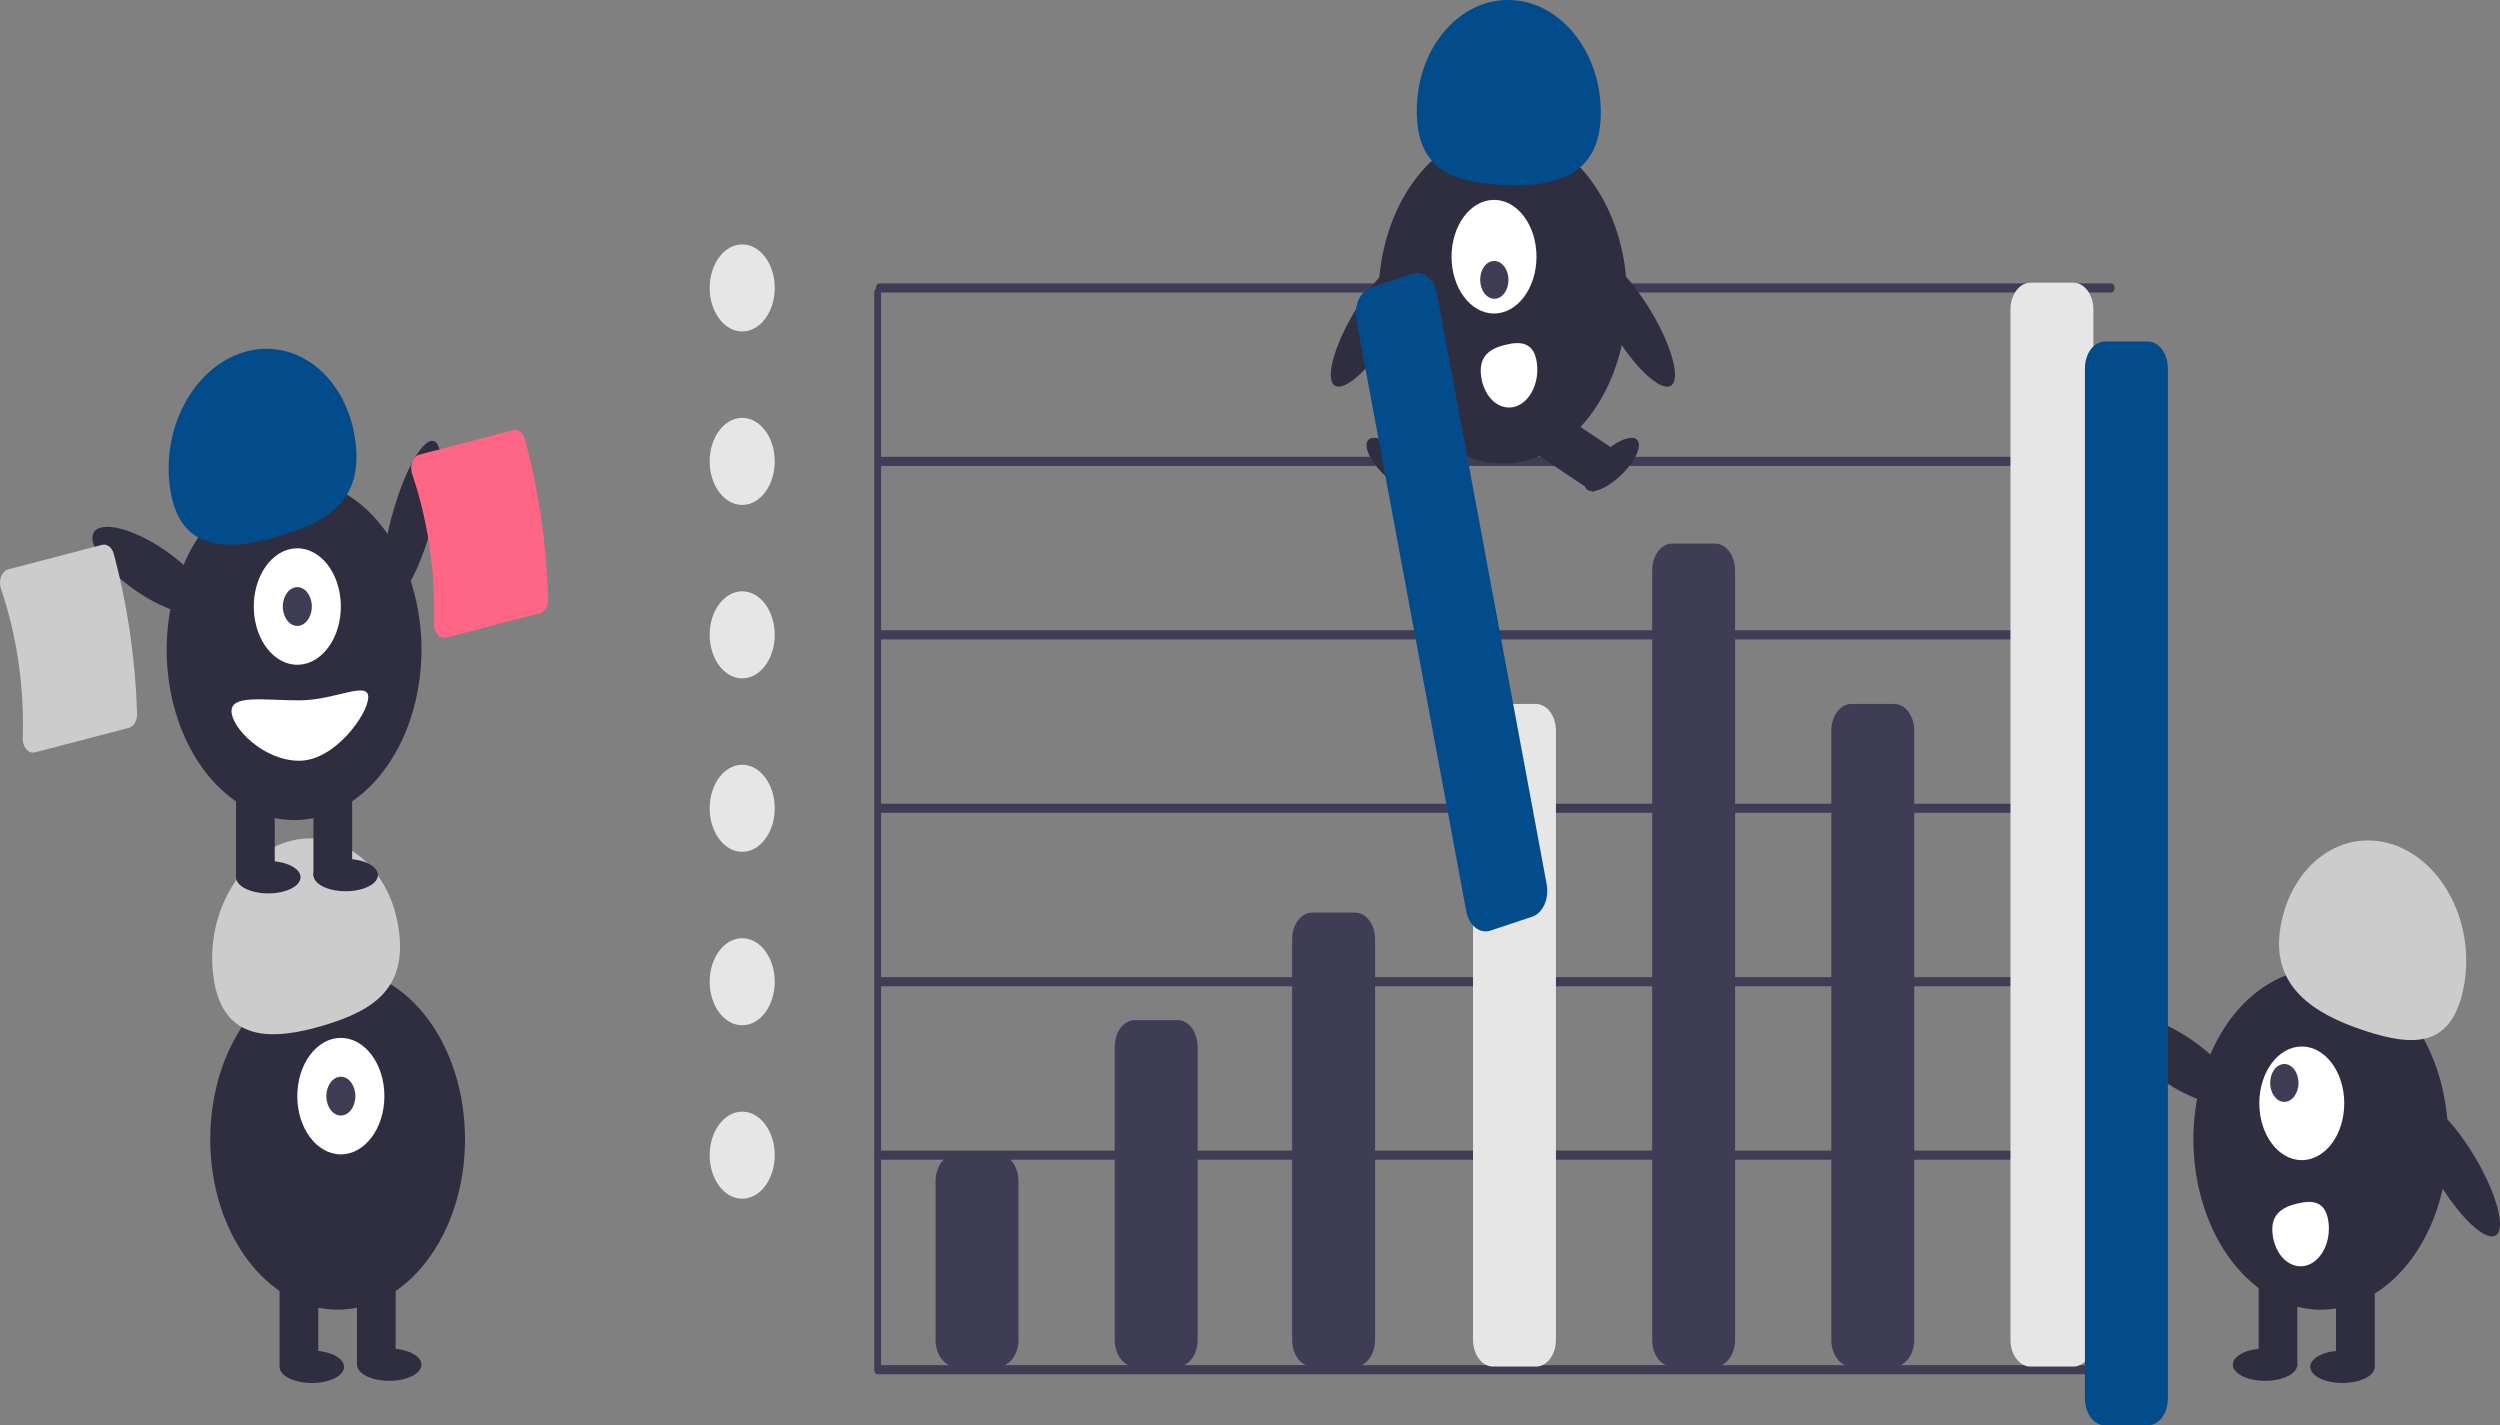 <svg width="335" height="191" viewBox="0 0 335 191" fill="none" xmlns="http://www.w3.org/2000/svg">
<rect x="0" y="0" width="335" height="191" fill="#808080" stroke="none"/>
<g clip-path="url(#clip0_48_2)">
<path d="M282.679 184.152H117.606C117.485 184.152 117.368 184.087 117.282 183.973C117.197 183.858 117.149 183.702 117.149 183.54V39.196C117.149 39.034 117.197 38.879 117.283 38.765C117.369 38.65 117.485 38.586 117.606 38.586C117.727 38.586 117.843 38.65 117.929 38.765C118.014 38.879 118.063 39.034 118.063 39.196V182.929H282.679C282.8 182.929 282.916 182.994 283.002 183.108C283.087 183.223 283.135 183.378 283.135 183.54C283.135 183.702 283.087 183.857 283.002 183.972C282.916 184.087 282.8 184.151 282.679 184.152V184.152Z" fill="#3F3D56"/>
<path d="M282.679 155.405H117.606C117.485 155.405 117.369 155.34 117.283 155.225C117.198 155.111 117.15 154.956 117.15 154.794C117.15 154.632 117.198 154.476 117.283 154.362C117.369 154.247 117.485 154.182 117.606 154.182H282.679C282.8 154.182 282.916 154.247 283.002 154.362C283.087 154.476 283.135 154.632 283.135 154.794C283.135 154.956 283.087 155.111 283.002 155.225C282.916 155.34 282.8 155.405 282.679 155.405V155.405Z" fill="#3F3D56"/>
<path d="M282.908 132.163H117.834C117.713 132.163 117.597 132.099 117.511 131.984C117.425 131.87 117.377 131.714 117.377 131.552C117.377 131.39 117.425 131.234 117.511 131.119C117.597 131.005 117.713 130.94 117.834 130.94H282.908C283.029 130.941 283.145 131.005 283.231 131.12C283.316 131.235 283.364 131.39 283.364 131.552C283.364 131.714 283.316 131.869 283.231 131.984C283.145 132.098 283.029 132.163 282.908 132.163V132.163Z" fill="#3F3D56"/>
<path d="M282.908 108.921H117.834C117.713 108.921 117.597 108.856 117.512 108.742C117.427 108.627 117.379 108.472 117.379 108.31C117.379 108.148 117.427 107.993 117.512 107.878C117.597 107.763 117.713 107.699 117.834 107.698H282.908C283.029 107.699 283.145 107.763 283.231 107.878C283.316 107.993 283.364 108.148 283.364 108.31C283.364 108.472 283.316 108.627 283.231 108.742C283.145 108.856 283.029 108.921 282.908 108.921V108.921Z" fill="#3F3D56"/>
<path d="M282.908 85.68H117.834C117.713 85.68 117.597 85.615 117.511 85.501C117.425 85.386 117.377 85.23 117.377 85.068C117.377 84.906 117.425 84.75 117.511 84.635C117.597 84.521 117.713 84.456 117.834 84.456H282.908C283.029 84.456 283.146 84.521 283.231 84.635C283.317 84.75 283.365 84.906 283.365 85.068C283.365 85.23 283.317 85.386 283.231 85.501C283.146 85.615 283.029 85.68 282.908 85.68V85.68Z" fill="#3F3D56"/>
<path d="M282.908 62.438H117.834C117.713 62.438 117.597 62.373 117.511 62.259C117.425 62.144 117.377 61.988 117.377 61.826C117.377 61.664 117.425 61.508 117.511 61.394C117.597 61.279 117.713 61.215 117.834 61.215H282.908C283.029 61.215 283.146 61.279 283.231 61.394C283.317 61.508 283.365 61.664 283.365 61.826C283.365 61.988 283.317 62.144 283.231 62.259C283.146 62.373 283.029 62.438 282.908 62.438V62.438Z" fill="#3F3D56"/>
<path d="M282.908 39.196H117.834C117.713 39.195 117.597 39.131 117.512 39.016C117.427 38.901 117.379 38.746 117.379 38.584C117.379 38.422 117.427 38.267 117.512 38.152C117.597 38.038 117.713 37.973 117.834 37.973H282.908C283.029 37.973 283.145 38.038 283.231 38.152C283.316 38.267 283.364 38.422 283.364 38.584C283.364 38.746 283.316 38.901 283.231 39.016C283.145 39.131 283.029 39.195 282.908 39.196V39.196Z" fill="#3F3D56"/>
<path d="M133.803 183.119H128.038C127.33 183.118 126.65 182.741 126.149 182.07C125.648 181.4 125.366 180.491 125.365 179.543V158.278C125.366 157.33 125.648 156.421 126.149 155.751C126.65 155.08 127.33 154.703 128.038 154.702H133.803C134.512 154.703 135.191 155.08 135.692 155.751C136.194 156.421 136.475 157.33 136.476 158.278V179.543C136.475 180.491 136.194 181.4 135.692 182.07C135.191 182.741 134.512 183.118 133.803 183.119V183.119Z" fill="#3F3D56"/>
<path d="M157.809 183.119H152.045C151.336 183.118 150.657 182.741 150.155 182.07C149.654 181.4 149.372 180.491 149.372 179.543V140.273C149.372 139.325 149.654 138.416 150.155 137.745C150.657 137.075 151.336 136.698 152.045 136.697H157.809C158.518 136.698 159.198 137.075 159.699 137.745C160.2 138.416 160.482 139.325 160.483 140.273V179.543C160.482 180.491 160.2 181.4 159.699 182.07C159.198 182.741 158.518 183.118 157.809 183.119V183.119Z" fill="#3F3D56"/>
<path d="M205.822 183.119H200.058C199.349 183.118 198.67 182.741 198.169 182.07C197.667 181.4 197.385 180.491 197.385 179.543V97.905C197.385 96.957 197.667 96.048 198.169 95.378C198.67 94.707 199.349 94.33 200.058 94.329H205.822C206.531 94.33 207.211 94.707 207.712 95.378C208.213 96.048 208.495 96.957 208.496 97.905V179.543C208.495 180.491 208.213 181.4 207.712 182.07C207.211 182.741 206.531 183.118 205.822 183.119Z" fill="#E6E6E6"/>
<path d="M181.587 183.119H175.823C175.114 183.118 174.435 182.741 173.933 182.07C173.432 181.4 173.15 180.491 173.149 179.543V125.862C173.15 124.914 173.432 124.005 173.933 123.334C174.435 122.664 175.114 122.287 175.823 122.286H181.587C182.296 122.287 182.975 122.664 183.477 123.334C183.978 124.005 184.26 124.914 184.261 125.862V179.543C184.26 180.491 183.978 181.4 183.477 182.07C182.975 182.741 182.296 183.118 181.587 183.119V183.119Z" fill="#3F3D56"/>
<path d="M229.829 183.119H224.065C223.356 183.118 222.676 182.741 222.175 182.07C221.674 181.4 221.392 180.491 221.391 179.543V76.419C221.392 75.471 221.674 74.562 222.175 73.892C222.676 73.221 223.356 72.844 224.065 72.843H229.829C230.538 72.844 231.217 73.221 231.718 73.892C232.22 74.562 232.502 75.471 232.502 76.419V179.543C232.502 180.491 232.22 181.4 231.718 182.07C231.217 182.741 230.538 183.118 229.829 183.119V183.119Z" fill="#3F3D56"/>
<path d="M253.836 183.119H248.071C247.362 183.118 246.683 182.741 246.182 182.07C245.68 181.4 245.399 180.491 245.398 179.543V97.905C245.399 96.957 245.68 96.048 246.182 95.378C246.683 94.707 247.362 94.33 248.071 94.329H253.836C254.544 94.33 255.224 94.707 255.725 95.378C256.226 96.048 256.508 96.957 256.509 97.905V179.543C256.508 180.491 256.226 181.4 255.725 182.07C255.224 182.741 254.544 183.118 253.836 183.119Z" fill="#3F3D56"/>
<path d="M277.842 183.119H272.078C271.369 183.118 270.689 182.741 270.188 182.07C269.687 181.4 269.405 180.491 269.404 179.543V41.457C269.405 40.509 269.687 39.6 270.188 38.93C270.689 38.259 271.369 37.882 272.078 37.881H277.842C278.551 37.882 279.23 38.259 279.732 38.93C280.233 39.6 280.515 40.509 280.515 41.457V179.543C280.515 180.491 280.233 181.4 279.732 182.07C279.23 182.741 278.551 183.118 277.842 183.119Z" fill="#E6E6E6"/>
<path d="M201.365 62.119C210.561 62.119 218.016 52.147 218.016 39.846C218.016 27.545 210.561 17.573 201.365 17.573C192.168 17.573 184.713 27.545 184.713 39.846C184.713 52.147 192.168 62.119 201.365 62.119Z" fill="#2F2E41"/>
<path d="M195.032 54.479L186.928 59.908L189.193 65.958L197.298 60.53L195.032 54.479Z" fill="#2F2E41"/>
<path d="M190.262 65.344C190.742 64.369 189.556 62.189 187.612 60.475C185.669 58.761 183.703 58.161 183.223 59.136C182.742 60.111 183.928 62.291 185.872 64.006C187.816 65.72 189.781 66.319 190.262 65.344Z" fill="#2F2E41"/>
<path d="M207.697 54.48L205.432 60.53L213.536 65.958L215.801 59.908L207.697 54.48Z" fill="#2F2E41"/>
<path d="M216.857 64.006C218.801 62.291 219.987 60.111 219.506 59.136C219.026 58.161 217.06 58.761 215.117 60.475C213.173 62.189 211.987 64.369 212.467 65.344C212.948 66.319 214.913 65.72 216.857 64.006Z" fill="#2F2E41"/>
<path d="M200.199 42.01C203.342 42.01 205.89 38.602 205.89 34.398C205.89 30.194 203.342 26.785 200.199 26.785C197.056 26.785 194.508 30.194 194.508 34.398C194.508 38.602 197.056 42.01 200.199 42.01Z" fill="white"/>
<path d="M201.583 39.3C202.321 38.313 202.317 36.708 201.574 35.714C200.831 34.72 199.63 34.715 198.893 35.702C198.155 36.688 198.159 38.294 198.902 39.288C199.645 40.281 200.845 40.287 201.583 39.3Z" fill="#3F3D56"/>
<path d="M214.501 15.615C214.751 7.369 209.438 0.385 202.633 0.015C195.829 -0.354 190.11 6.03 189.859 14.276C189.609 22.522 194.339 24.396 201.143 24.765C207.948 25.135 214.25 23.861 214.501 15.615Z" fill="#034C8C"/>
<path d="M224.099 51.509C225.194 50.251 223.654 45.448 220.659 40.782C217.664 36.115 214.348 33.351 213.253 34.609C212.157 35.867 213.697 40.669 216.693 45.336C219.688 50.003 223.004 52.767 224.099 51.509Z" fill="#2F2E41"/>
<path d="M186.083 45.336C189.078 40.669 190.618 35.867 189.523 34.609C188.428 33.351 185.112 36.115 182.117 40.782C179.121 45.448 177.581 50.251 178.676 51.509C179.772 52.767 183.088 50.003 186.083 45.336Z" fill="#2F2E41"/>
<path d="M205.938 48.623C206.027 49.279 206.019 49.952 205.914 50.603C205.809 51.255 205.609 51.872 205.325 52.42C205.042 52.968 204.68 53.436 204.262 53.797C203.843 54.158 203.375 54.406 202.885 54.525C202.395 54.645 201.892 54.634 201.405 54.493C200.918 54.352 200.456 54.085 200.046 53.706C199.637 53.326 199.287 52.843 199.017 52.283C198.747 51.723 198.562 51.097 198.473 50.441L198.471 50.431C198.098 47.673 199.692 46.698 201.754 46.198C203.816 45.699 205.565 45.865 205.938 48.623Z" fill="white"/>
<path d="M334.626 165.38C335.761 164.109 334.227 159.16 331.201 154.326C328.175 149.492 324.802 146.603 323.668 147.873C322.533 149.144 324.066 154.093 327.092 158.927C330.118 163.762 333.491 166.651 334.626 165.38Z" fill="#2F2E41"/>
<path d="M327.185 159.882C330.166 147.92 325.332 134.989 316.389 131.002C307.445 127.014 297.778 133.479 294.797 145.442C291.815 157.405 296.649 170.335 305.593 174.323C314.536 178.311 324.204 171.845 327.185 159.882Z" fill="#2F2E41"/>
<path d="M318.216 170.581H313.03V183.009H318.216V170.581Z" fill="#2F2E41"/>
<path d="M307.844 170.581H302.658V183.009H307.844V170.581Z" fill="#2F2E41"/>
<path d="M313.894 185.321C316.281 185.321 318.216 184.351 318.216 183.154C318.216 181.956 316.281 180.986 313.894 180.986C311.508 180.986 309.573 181.956 309.573 183.154C309.573 184.351 311.508 185.321 313.894 185.321Z" fill="#2F2E41"/>
<path d="M303.523 185.032C305.909 185.032 307.844 184.062 307.844 182.865C307.844 181.667 305.909 180.697 303.523 180.697C301.136 180.697 299.201 181.667 299.201 182.865C299.201 184.062 301.136 185.032 303.523 185.032Z" fill="#2F2E41"/>
<path d="M305.631 123.961C307.155 115.751 313.883 110.919 320.659 113.169C327.434 115.42 331.691 123.9 330.167 132.11C328.643 140.321 323.586 140.347 316.81 138.097C310.035 135.847 304.107 132.172 305.631 123.961Z" fill="#CCCCCC"/>
<path d="M299.476 146.96C300.11 145.172 297.171 141.532 292.912 138.83C288.653 136.128 284.687 135.387 284.053 137.176C283.418 138.964 286.357 142.604 290.616 145.306C294.875 148.008 298.842 148.748 299.476 146.96Z" fill="#2F2E41"/>
<path d="M308.439 155.457C311.582 155.457 314.13 152.049 314.13 147.844C314.13 143.64 311.582 140.232 308.439 140.232C305.296 140.232 302.748 143.64 302.748 147.844C302.748 152.049 305.296 155.457 308.439 155.457Z" fill="white"/>
<path d="M306.1 147.653C307.147 147.653 307.997 146.517 307.997 145.116C307.997 143.714 307.147 142.578 306.1 142.578C305.052 142.578 304.203 143.714 304.203 145.116C304.203 146.517 305.052 147.653 306.1 147.653Z" fill="#3F3D56"/>
<path d="M312.009 163.704C312.188 165.028 311.967 166.393 311.395 167.499C310.822 168.605 309.945 169.361 308.955 169.602C307.966 169.843 306.945 169.549 306.118 168.784C305.291 168.019 304.724 166.845 304.543 165.522L304.542 165.512C304.169 162.754 305.763 161.778 307.825 161.279C309.887 160.78 311.636 160.946 312.009 163.704Z" fill="white"/>
<path d="M287.82 191H282.056C281.347 190.999 280.668 190.622 280.166 189.951C279.665 189.281 279.383 188.372 279.383 187.424V49.338C279.383 48.39 279.665 47.481 280.166 46.811C280.668 46.14 281.347 45.763 282.056 45.762H287.82C288.529 45.763 289.209 46.14 289.71 46.811C290.211 47.481 290.493 48.39 290.494 49.338V187.424C290.493 188.372 290.211 189.281 289.71 189.951C289.209 190.622 288.529 190.999 287.82 191V191Z" fill="#034C8C"/>
<path d="M45.242 175.495C54.669 175.495 62.312 165.272 62.312 152.662C62.312 140.052 54.669 129.83 45.242 129.83C35.814 129.83 28.172 140.052 28.172 152.662C28.172 165.272 35.814 175.495 45.242 175.495Z" fill="#2F2E41"/>
<path d="M42.649 170.581H37.463V183.009H42.649V170.581Z" fill="#2F2E41"/>
<path d="M53.021 170.581H47.835V183.009H53.021V170.581Z" fill="#2F2E41"/>
<path d="M41.785 185.321C44.171 185.321 46.106 184.351 46.106 183.154C46.106 181.956 44.171 180.986 41.785 180.986C39.398 180.986 37.463 181.956 37.463 183.154C37.463 184.351 39.398 185.321 41.785 185.321Z" fill="#2F2E41"/>
<path d="M52.156 185.032C54.543 185.032 56.478 184.062 56.478 182.865C56.478 181.667 54.543 180.697 52.156 180.697C49.77 180.697 47.835 181.667 47.835 182.865C47.835 184.062 49.77 185.032 52.156 185.032Z" fill="#2F2E41"/>
<path d="M45.674 154.685C48.896 154.685 51.508 151.192 51.508 146.882C51.508 142.572 48.896 139.078 45.674 139.078C42.452 139.078 39.84 142.572 39.84 146.882C39.84 151.192 42.452 154.685 45.674 154.685Z" fill="white"/>
<path d="M45.674 149.483C46.748 149.483 47.619 148.318 47.619 146.882C47.619 145.445 46.748 144.281 45.674 144.281C44.6 144.281 43.729 145.445 43.729 146.882C43.729 148.318 44.6 149.483 45.674 149.483Z" fill="#3F3D56"/>
<path d="M28.683 131.429C27.305 123.172 31.711 114.829 38.524 112.794C45.338 110.759 51.978 115.803 53.357 124.06C54.735 132.316 50.22 135.361 43.406 137.396C36.593 139.431 30.062 139.685 28.683 131.429Z" fill="#CCCCCC"/>
<path d="M57.688 71.093C59.371 65.203 59.615 59.856 58.233 59.15C56.851 58.443 54.366 62.644 52.683 68.534C51 74.423 50.756 79.77 52.138 80.477C53.521 81.184 56.006 76.982 57.688 71.093Z" fill="#2F2E41"/>
<path d="M56.257 90.712C57.768 78.265 51.448 66.537 42.142 64.517C32.836 62.498 24.068 70.951 22.558 83.398C21.048 95.845 27.368 107.573 36.673 109.593C45.979 111.613 54.747 103.16 56.257 90.712Z" fill="#2F2E41"/>
<path d="M36.815 104.974H31.629V117.402H36.815V104.974Z" fill="#2F2E41"/>
<path d="M47.187 104.974H42.001V117.402H47.187V104.974Z" fill="#2F2E41"/>
<path d="M35.951 119.714C38.337 119.714 40.272 118.744 40.272 117.546C40.272 116.349 38.337 115.379 35.951 115.379C33.564 115.379 31.629 116.349 31.629 117.546C31.629 118.744 33.564 119.714 35.951 119.714Z" fill="#2F2E41"/>
<path d="M46.322 119.425C48.709 119.425 50.644 118.455 50.644 117.257C50.644 116.06 48.709 115.09 46.322 115.09C43.936 115.09 42.001 116.06 42.001 117.257C42.001 118.455 43.936 119.425 46.322 119.425Z" fill="#2F2E41"/>
<path d="M40.011 89.075C43.232 88.948 45.766 85.353 45.672 81.046C45.577 76.738 42.889 73.348 39.669 73.475C36.448 73.601 33.914 77.196 34.008 81.504C34.103 85.812 36.791 89.201 40.011 89.075Z" fill="white"/>
<path d="M39.84 83.876C40.914 83.876 41.785 82.711 41.785 81.275C41.785 79.838 40.914 78.674 39.84 78.674C38.766 78.674 37.895 79.838 37.895 81.275C37.895 82.711 38.766 83.876 39.84 83.876Z" fill="#3F3D56"/>
<path d="M22.849 65.822C21.471 57.565 25.877 49.222 32.69 47.187C39.504 45.152 46.144 50.196 47.523 58.452C48.901 66.709 44.386 69.754 37.572 71.789C30.759 73.824 24.228 74.078 22.849 65.822Z" fill="#034C8C"/>
<path d="M27.893 81.353C28.527 79.565 25.588 75.924 21.329 73.223C17.07 70.521 13.104 69.78 12.47 71.569C11.835 73.357 14.774 76.997 19.033 79.699C23.292 82.401 27.259 83.141 27.893 81.353Z" fill="#2F2E41"/>
<path d="M31.023 95.292C31.023 97.527 35.325 101.94 40.098 101.94C44.872 101.94 49.347 95.648 49.347 93.413C49.347 91.179 44.872 93.847 40.098 93.847C35.325 93.847 31.023 93.057 31.023 95.292Z" fill="white"/>
<path d="M205.308 122.844L199.714 124.703C199.026 124.931 198.298 124.784 197.691 124.295C197.084 123.806 196.646 123.015 196.475 122.095L181.755 42.867C181.585 41.947 181.694 40.974 182.06 40.162C182.425 39.349 183.017 38.764 183.705 38.535L189.299 36.675C189.987 36.447 190.714 36.594 191.322 37.083C191.929 37.572 192.366 38.363 192.538 39.283L207.258 118.511C207.428 119.432 207.318 120.405 206.953 121.217C206.587 122.029 205.996 122.614 205.308 122.844V122.844Z" fill="#034C8C"/>
<path d="M72.35 82.161L59.785 85.442C59.581 85.496 59.371 85.487 59.17 85.416C58.97 85.345 58.784 85.214 58.627 85.032C58.467 84.849 58.34 84.619 58.257 84.36C58.173 84.1 58.135 83.819 58.145 83.537C58.359 76.646 57.358 69.783 55.221 63.505C55.133 63.249 55.089 62.969 55.094 62.687C55.099 62.405 55.151 62.128 55.248 61.877C55.342 61.63 55.478 61.415 55.644 61.248C55.809 61.082 56.002 60.968 56.205 60.916L68.77 57.635C69.092 57.552 69.424 57.624 69.71 57.839C69.995 58.053 70.214 58.396 70.327 58.806C72.186 65.712 73.243 72.959 73.463 80.293C73.473 80.73 73.366 81.158 73.162 81.5C72.959 81.842 72.671 82.077 72.35 82.161V82.161Z" fill="#FF6584"/>
<path d="M17.256 97.536L4.691 100.816C4.487 100.87 4.277 100.862 4.077 100.791C3.876 100.72 3.69 100.589 3.534 100.407C3.373 100.223 3.247 99.993 3.163 99.734C3.08 99.475 3.041 99.194 3.051 98.912C3.266 92.02 2.264 85.158 0.128 78.879C0.039 78.623 -0.004 78.344 0 78.061C0.005 77.779 0.058 77.502 0.154 77.252C0.249 77.004 0.384 76.789 0.55 76.623C0.716 76.456 0.908 76.342 1.112 76.29L13.677 73.009C13.998 72.926 14.331 72.999 14.616 73.213C14.901 73.427 15.12 73.77 15.234 74.181C17.092 81.087 18.15 88.333 18.369 95.667C18.379 96.105 18.273 96.532 18.069 96.875C17.865 97.217 17.577 97.451 17.256 97.536V97.536Z" fill="#CCCCCC"/>
<path d="M99.455 44.416C101.863 44.416 103.815 41.805 103.815 38.584C103.815 35.364 101.863 32.752 99.455 32.752C97.047 32.752 95.096 35.364 95.096 38.584C95.096 41.805 97.047 44.416 99.455 44.416Z" fill="#E6E6E6"/>
<path d="M99.455 67.658C101.863 67.658 103.815 65.047 103.815 61.826C103.815 58.605 101.863 55.994 99.455 55.994C97.047 55.994 95.096 58.605 95.096 61.826C95.096 65.047 97.047 67.658 99.455 67.658Z" fill="#E6E6E6"/>
<path d="M99.455 90.9C101.863 90.9 103.815 88.289 103.815 85.068C103.815 81.847 101.863 79.236 99.455 79.236C97.047 79.236 95.096 81.847 95.096 85.068C95.096 88.289 97.047 90.9 99.455 90.9Z" fill="#E6E6E6"/>
<path d="M99.455 114.142C101.863 114.142 103.815 111.531 103.815 108.31C103.815 105.089 101.863 102.478 99.455 102.478C97.047 102.478 95.096 105.089 95.096 108.31C95.096 111.531 97.047 114.142 99.455 114.142Z" fill="#E6E6E6"/>
<path d="M99.455 137.383C101.863 137.383 103.815 134.773 103.815 131.552C103.815 128.331 101.863 125.72 99.455 125.72C97.047 125.72 95.096 128.331 95.096 131.552C95.096 134.773 97.047 137.383 99.455 137.383Z" fill="#E6E6E6"/>
<path d="M99.455 160.625C101.863 160.625 103.815 158.014 103.815 154.794C103.815 151.573 101.863 148.962 99.455 148.962C97.047 148.962 95.096 151.573 95.096 154.794C95.096 158.014 97.047 160.625 99.455 160.625Z" fill="#E6E6E6"/>
</g>
<defs>
<clipPath id="clip0_48_2">
<rect width="335" height="191" fill="white"/>
</clipPath>
</defs>
</svg>
